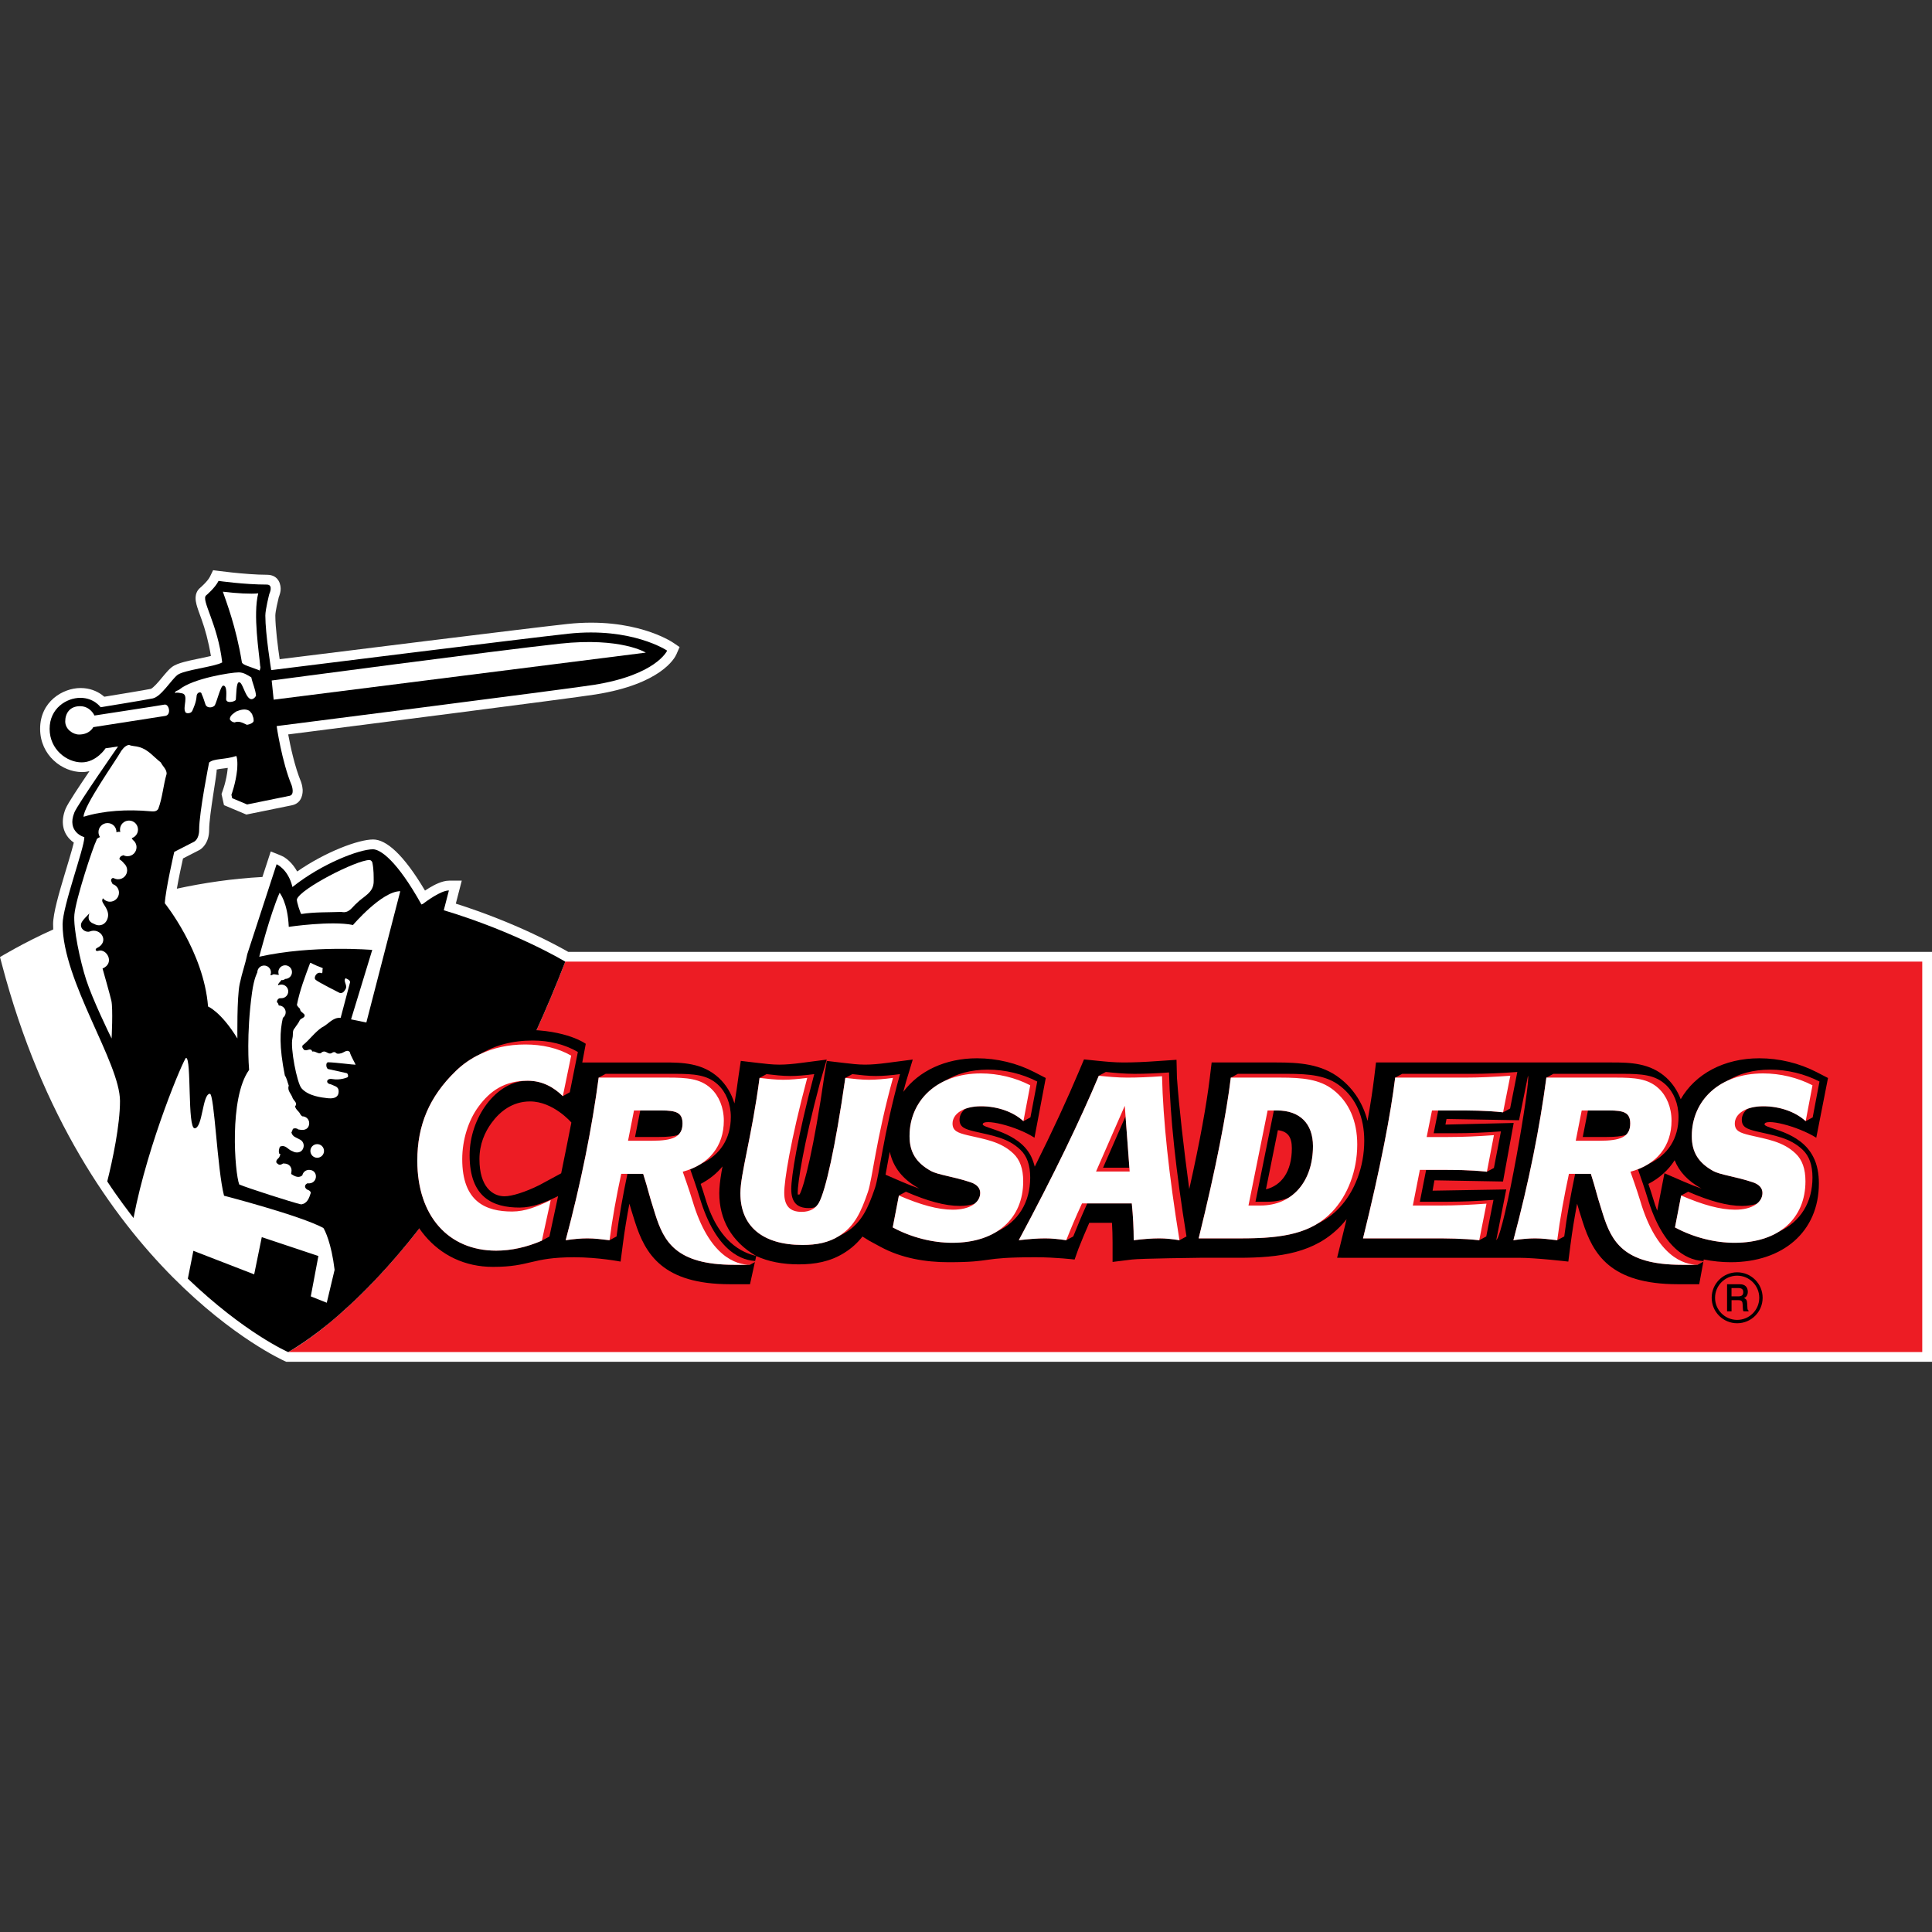 <?xml version="1.0" encoding="utf-8"?>
<!-- Generator: Adobe Illustrator 15.1.0, SVG Export Plug-In  -->
<!DOCTYPE svg PUBLIC "-//W3C//DTD SVG 1.1//EN" "http://www.w3.org/Graphics/SVG/1.1/DTD/svg11.dtd">
<svg version="1.1"
	 xmlns="http://www.w3.org/2000/svg" xmlns:xlink="http://www.w3.org/1999/xlink" xmlns:a="http://ns.adobe.com/AdobeSVGViewerExtensions/3.0/"
	 x="0px" y="0px" width="1000px" height="1000px" viewBox="0 -295.135 1000 1000"
	 overflow="visible" enable-background="new 0 -295.135 1000 1000" xml:space="preserve">
<rect x="0" y="-295.135" width="1000" height="1000" fill="#333333" stroke="none"/>
<defs>
</defs>
<path fill="#FFFFFF" d="M33.964,123.439c1.095-2.688,7.153-11.772,12.327-19.403c-1.213,0.283-2.514,0.448-3.893,0.448
	c-10.151,0-21.629-8.612-21.629-22.395c0-14.155,11.795-21.103,20.951-21.103c4.768,0,8.378,1.655,10.79,3.348
	c0.561,0.392,1.056,0.786,1.486,1.16c6.045-0.982,20.772-3.394,24.161-4.094c0.232-0.134,0.697-0.45,1.113-0.805
	c0.849-0.722,1.805-1.733,2.878-2.973c1.112-1.286,2.191-2.626,3.194-3.804c0.999-1.176,2.209-2.547,3.442-3.537
	c1-0.806,2.168-1.34,3.088-1.7c0.906-0.358,1.993-0.706,3.205-1.036c2.122-0.582,4.671-1.126,7.24-1.659
	c2.396-0.495,4.812-0.98,6.857-1.479c-1.264-7.604-3.058-14.046-4.871-19.026c-1.145-3.151-2.106-5.713-2.595-7.625
	c-0.269-1.05-0.541-2.396-0.465-3.768c0.077-1.396,0.576-3.411,2.377-4.879c0.176-0.148,3.92-3.396,5.077-5.789L110.3,0
	c0,0,16.687,2.367,27.901,2.367c6.326,0,7.297,5.552,7.039,8.01c-0.121,1.164-0.435,2.191-0.663,2.833l-0.27,0.708
	c-0.386,1.563-1.797,7.446-1.797,9.558c0,6.265,1.36,16.566,2.24,22.593c24.072-3.002,129.961-16.196,148.955-18.241
	c34.514-3.719,53.901,9.143,54.566,9.592l3.483,2.355l-1.688,3.853c-0.835,1.906-8.043,15.351-41.9,20.696
	c-13.366,2.111-132.489,17.301-158.999,20.676c1.13,6.149,3.406,16.78,6.626,24.503c0,0,0.226,0.604,0.414,1.342
	c0.184,0.714,0.374,1.678,0.438,2.666c0.087,1.348,0.063,7.097-5.694,8.196l-23.444,4.776l-11.577-4.875l-1.271-5.764
	c0,0,1.027-2.761,1.609-4.885c0.596-2.167,1.273-5.112,1.582-8.259l0.027-0.368c-1.084,0.161-2.124,0.285-3.098,0.41
	c-0.975,0.127-1.87,0.246-2.644,0.455c0.343,1.544-3.885,23.396-3.885,31.187c0,3.371-0.914,5.924-2.199,7.759
	c-1.55,2.216-3.197,2.873-3.197,2.873l-8.136,4.179c-0.759,3.378-2.187,9.941-3.185,15.653c13.801-2.996,28.695-5.221,44.29-6.06
	l4.307-13.206c0,0,5.737,2.174,6.781,2.827c0.853,0.535,1.945,1.334,3.105,2.478c1.287,1.269,2.623,2.931,3.798,5.065
	c14.708-10.194,31.69-16.576,39.328-16.576c6.644,0,15.586,7.479,26.828,26.45c0.699-0.461,1.443-0.934,2.209-1.394
	c2.54-1.522,6.636-3.741,10.3-3.741h6.52l-3.076,11.89c31.167,9.91,52.886,21.912,58.17,24.966H1000v212.184H148.214l-0.98-0.437
	c-0.833-0.37-104.599-46.784-146.278-205.417L0,200.238c0,0,12.177-7.414,27.555-14.291c-0.049-0.92-0.073-1.831-0.073-2.731
	c0-5.592,3.147-16.355,5.843-25.349c1.397-4.667,2.797-9.218,3.846-12.952c0.408-1.45,0.76-2.772,1.035-3.92
	c-0.733-0.509-1.505-1.143-2.238-1.92C32.719,135.621,31.174,130.289,33.964,123.439"/>
<rect x="149.286" y="202.593" fill="#ED1C24" width="845.668" height="202.089"/>
<path fill="#FFFFFF" d="M5.71,202.619c0,0,64.384-39.124,143.446-39.124c79.063,0,143.434,39.124,143.434,39.124
	c-62.081,160.185-143.434,202.087-143.434,202.087S46.867,359.257,5.71,202.619"/>
<path d="M169.134,379.157l4.055-17.025c-1.68-13.918-5.027-20.489-5.815-21.67c-12.006-6.493-51.411-16.686-51.411-16.686
	c-3.493-13.375-5.019-52.767-7.325-52.767c-3.896,0-3.706,17.849-7.892,17.849c-3.806,0-1.521-36.433-4.453-36.433
	c-0.973,0-19.681,43.606-27.179,82.874c-1.864-2.424-8.279-10.72-13.599-18.936c2.792-11.086,6.597-29.141,6.597-41.589
	c0-19.983-29.711-61.854-29.711-91.531c0-9.311,11.26-39.411,11.26-45.036c0,0-9.337-2.559-5.15-12.838
	c1.683-4.126,22.582-34.12,22.582-34.12l-6.445,0.924c0,0-4.718,7.292-12.378,7.292c-7.659,0-16.582-6.64-16.582-17.35
	c0-10.707,8.828-16.053,15.906-16.053s10.478,4.865,10.478,4.865s22.654-3.664,26.979-4.557c4.325-0.892,9.517-9.515,12.769-12.13
	c3.25-2.612,19.396-4.237,23.194-6.51c-2.276-19.994-11.22-32.556-8.274-34.726c0,0,4.667-3.92,6.375-7.461
	c0,0,13.42,1.9,24.961,1.9c3.64,0,1.308,4.877,1.308,4.877s-2.046,7.992-2.046,11.183c0,9.549,3.044,28.21,3.044,28.21
	s132.292-16.529,153.736-18.838c32.988-3.553,51.197,8.754,51.197,8.754s-5.518,12.6-38.065,17.739
	C292.211,61.739,143.19,80.683,143.19,80.683s2.664,18.422,7.77,30.666c0,0,1.747,4.887-1.084,5.428l-21.976,4.475l-7.733-3.256
	l-0.387-1.759c0,0,2.284-6.092,2.967-13.025c0,0,0.459-4.865-0.408-7.054c-5.985,1.997-11.541,1.156-14.108,3.39
	c0,0-5.154,25.752-5.154,34.862c0,4.838-2.577,6.104-2.577,6.104l-10.31,5.291c0,0-4.477,19.345-4.884,26.587
	c0,0,20.127,24.903,22.383,53.447c0,0,6.662,2.633,15.192,16.548c0,0-0.323-21.215,1.186-28.271
	c1.377-6.453,2.75-9.576,3.915-15.371l15.179-46.546c0,0,5.991,2.464,8.206,11.783c15.333-12.219,34.69-19.534,41.646-19.534
	c3.775,0,12.319,5.566,25.202,28.705l0.087-0.364l0.356,0.096c1.862-1.43,9.54-7.12,13.692-7.12l-2.648,10.236
	c37.928,11.448,62.888,26.619,62.888,26.619c-39.981,103.16-87.954,157.263-117.045,182.71
	c-14.505,12.793-26.387,19.375-26.387,19.375s-22.446-9.747-51.929-38.002l2.864-14.423l31.47,12.19l3.934-19.263l29.301,9.769
	l-3.936,20.888L169.134,379.157z"/>
<path fill="#FFFFFF" d="M160.659,300.596c0-1.947,1.579-3.527,3.527-3.527c1.947,0,3.526,1.58,3.526,3.527s-1.579,3.527-3.526,3.527
	C162.238,304.123,160.659,302.543,160.659,300.596"/>
<path fill="#FFFFFF" d="M147.201,307.122c2.124-0.004,3.703,1.573,3.703,3.523c0,0.571-0.215,1.872-0.215,1.872
	c1.492,0.95,3.392,2.169,5.292,1.084c0.113-0.131,0.289-0.265,0.512-0.402c0.331-1.604,1.752-2.812,3.454-2.812
	c5.141,0,4.64,7.652-0.831,6.957c0,0-0.891,0.442-1.103,1.005c-0.406,0.95,0.273,1.898,1.087,2.306
	c0.813,0.271,1.626,0.68,1.763,1.627c-0.814,2.577-1.763,5.562-5.019,5.97c-4.827-1.091-28.428-8.704-32.015-10.31
	c-2.314-6.005-5.358-44.833,5.108-59.296c-0.134-1.764-1.494-18.182,1.505-39.979c1.069-7.756,2.747-10.37,2.747-10.514
	c0-1.947,1.58-3.526,3.527-3.526c1.949,0,3.526,1.579,3.526,3.526c0,0.475-0.095,0.929-0.263,1.343
	c0.353,0.493,1.035-0.227,1.619-0.345c1.004,0,1.825,0.368,2.761,0.273c-0.182-0.43-0.285-0.899-0.285-1.394
	c0-1.949,1.58-3.529,3.527-3.529s3.526,1.58,3.526,3.529c0,1.936-1.562,3.507-3.491,3.525c-0.604,0.461-1.25,0.76-1.967,0.58
	c-0.542,0.95-1.766,1.628-1.766,2.712c0.546-0.204,1.137-0.368,1.766-0.368c1.947,0,3.524,1.58,3.524,3.528
	c0,1.947-1.577,3.527-3.524,3.527c-0.274,0-1.095,0.023-1.222,0.097c-0.813,0.406-1.221,1.356-1.084,2.034
	c0.821,0.41,0.778,1.647,0.982,1.647c1.947,0,3.526,1.58,3.526,3.527c0,1.175-0.574,2.214-1.456,2.858
	c-1.517,6.636-2.003,14.757,1.018,29.815c1.084,1.626,1.356,3.525,2.034,5.289c-0.95,2.579,1.356,4.206,2.034,6.512
	c0.678,1.356,2.712,2.578,1.222,4.204c0.406,1.766,1.898,2.442,2.577,3.798c0.264,0.57,0.653,0.986,1.089,1.34
	c2.068-0.002,3.647,1.577,3.647,3.523c0,2.407-1.579,3.529-3.526,3.529c-1.006,0-1.904-0.251-2.16-0.251
	c-0.678-0.679-1.763-0.679-2.576-0.408c-0.542,0.542-0.408,1.358-0.95,1.9c0.55,2.387,2.595,2.66,4.194,3.642
	c1.28,0.531,2.181,1.79,2.181,3.26c0,1.316-0.806,3.529-3.527,3.529c-1.269,0-2.306-0.665-2.306-0.665
	c-2.306-0.679-3.526-3.662-6.512-2.306c-0.406,1.222-0.813,2.306-0.271,3.664c1.086,0,0.136,0.948,0.136,1.356
	c-0.271,1.084-2.171,1.628-1.629,3.255c0.545,0.543,1.358,1.356,2.306,0.951C146.077,307.498,146.485,306.821,147.201,307.122"/>
<path fill="#FFFFFF" d="M189.621,234.112l-7.917-1.628l10.969-35.945c0,0-30.831-2.652-58.486,3.524c0,0,5.577-21.781,10.535-33.096
	c0,0,4.178,4.843,4.746,17.632c0,0,22.271-3.273,33.235-0.95c0,0,14.918-17.499,24.483-17.499L189.621,234.112z"/>
<path fill="#FFFFFF" d="M192.74,151.366c0.782,3.8,0.642,7.27,0.679,9.494c0.103,6.175-5.291,7.868-8.818,11.531
	c-2.169,1.764-3.935,5.428-7.868,4.477c-6.919,0.271-13.837,0-20.754,1.085c-0.408,0-2.578-6.663-2.306-7.613
	c1.796-5.505,30.86-20.333,37.574-20.333C191.911,150.008,192.602,150.687,192.74,151.366"/>
<path fill="#FFFFFF" d="M160.727,203.184c1.72,0.958,4.788,2.217,6.365,2.809c-0.386,0.871,0.097,2.804-0.659,2.599
	c-2.474-1.141-4.28,2.285-3.141,3.331c0.857,1.047,12.491,6.862,12.491,6.862c1.766,0.406,2.442-0.95,3.122-2.034
	c1.084-2.035-1.492-4.072,0-5.564c0.95,0.544,2.169,0.816,2.306,2.038l-4.883,18.448c-4.206-0.273-6.375,3.39-9.767,5.018
	c-3.799,2.576-6.375,6.511-9.903,9.224c-0.542,0.95,0.137,1.627,0.679,2.306c1.492,1.084,3.39-1.492,4.34,0.95
	c1.764-0.544,3.39,2.035,5.02,0.271c2.168-1.222,2.982,1.626,5.154,0.408c0.408-0.408,1.221-0.545,1.764-0.273
	c0.542,0.815,1.627,0.815,2.577,0.542c1.629-0.134,3.39-2.44,4.883-0.676c0.271,1.626,2.984,6.238,2.984,6.512
	c-1.191,0.061-10.168-1.174-14.232-1.261c-1.526,0.157-0.958,3.492,0.153,3.541l9.333,2.061c0.924,0.13,1.073,2.019,0.542,2.169
	c0,0-3.56,1.68-7.896,0.912c-3.052-0.54-3.621,2.314-0.75,2.716c1.39,0.746,3.828,1.015,4.04,3.131
	c0.137,1.355,0.157,4.833-5.997,4.029c-2.411-0.312-9.653-0.942-13.228-5.146c-2.276-2.675-5.882-20.902-4.657-25.854
	c0.499-2.013-0.271-3.799,1.222-5.291c0.813-1.356,1.9-2.44,2.577-4.07c0.679-1.084,2.985-1.219,2.442-2.848
	c-0.812-1.084-2.306-1.492-2.306-2.982c-0.544-0.678-1.221-1.086-1.628-2.036c1.492-7.596,4.206-14.651,6.783-21.568
	L160.727,203.184z"/>
<path fill="#FFFFFF" d="M58.315,162.474c1.892,0.592,3.264,2.359,3.264,4.448c0,2.573-2.084,4.659-4.659,4.659
	c-1.477,0-2.795-0.688-3.647-1.76c-0.198,0.22-0.334,0.642-0.387,1.35c0.271,1.626,3.477,4.414,3.039,7.962
	c-0.317,2.555-2.086,4.659-4.661,4.659c-0.821,0-1.592-0.212-2.262-0.584c-1.239-0.553-4.198-1.396-2.75-5.554
	c-0.76,0.828-3.806,3.675-4.218,5.182c-0.813,2.984,2.542,4.884,4.474,4.14c5.597-2.155,10.458,5.35,3.632,8.612
	c-1.063,0.506-0.715,1.902,0.797,1.413c4.185-1.352,8.758,6.332,2.142,9.168c0,0,4.01,14.085,4.564,16.669
	c0.922,4.123,0.128,19.547,0.128,19.547c-1.223-2.44-9.839-20.14-13.168-30.419c-3.089-9.532-6.754-26.737-6.095-33.742
	c0.766-8.128,9.496-34.591,11.396-38.389c0.142-1.001,1.041-1.324,1.858-1.704c-0.493-0.738-0.78-1.627-0.78-2.583
	c0-2.574,2.086-4.659,4.659-4.659c2.574,0,4.657,1.904,4.657,4.81c0.861-0.526,1.981-0.211,1.981-0.211
	c-0.108-0.396-0.168-0.812-0.168-1.242c0-2.573,2.088-4.659,4.661-4.659c2.574,0,4.659,2.086,4.659,4.659
	c0,2.084-1.368,3.848-3.254,4.443c0.204,0.362,0.404,0.653,0.606,0.946c1.144,0.85,1.886,2.211,1.886,3.747
	c0,2.573-2.086,4.659-4.659,4.659c-0.768,0-1.495-0.187-2.134-0.517c-0.487,0.157-0.946,0.357-1.36,0.587
	c-0.408,0.542-0.948,1.084-0.542,1.626c0.829,0.511,1.626,1.229,2.254,2.074c0.976,0.854,1.591,2.108,1.591,3.505
	c0,2.576-2.086,4.661-4.661,4.661c-0.848,0-1.643-0.227-2.327-0.624l-0.655,0.015C56.846,160.255,57.78,161.413,58.315,162.474"/>
<path fill="#FFFFFF" d="M133.665,11.972c-2.814,11.109,0.509,31.028,1.018,37.812c0.408,0.136-0.272,2.151-0.272,2.151
	c-5.156-2.151-8.98-2.85-9.226-4.34c-3.025-18.528-8.206-31.586-9.832-36.47C121.966,11.972,130.171,12.397,133.665,11.972"/>
<path fill="#FFFFFF" d="M130.07,55.461c0.678,3.256,2.171,6.104,2.442,9.496c-0.544,1.085-1.912,2.362-3.214,1.556
	c-2.62-1.611-3.734-8.649-5.595-8.524c-1.486,0.122-1.363,6.424-1.635,9.003c-0.038,0.946-5.02,2.321-5.02-0.271
	c0-1.358,0.689-7.042-1.496-6.98c-1.303,0-3.046,7.388-4.277,9.995c-0.68,1.443-4.231,2.062-4.975-0.372
	c-0.681-2.044-1.006-3.236-1.92-5.285c-0.263-1.625-2.621-0.788-2.621,1.133c-0.248,3.362-1.549,5.906-2.23,7.578
	c-0.624,1.533-3.487,1.612-3.674,0.434c-1.31-2.288,1.938-8.772-1.594-9.486c-1.222-0.136-2.443-0.68-3.664-0.136
	c-0.135-1.22,1.628-1.22,2.306-1.898c6.988-5.705,26.593-8.818,30.656-8.818C126.061,52.885,128.036,54.241,130.07,55.461"/>
<path fill="#FFFFFF" d="M130.613,74.859c0.271,1.084,0.678,1.218,0.678,3.122c0,0.952-2.036,1.898-3.526,2.032
	c-2.034-0.948-4.071-2.169-6.377-1.22c-1.084-0.136-2.168-0.812-2.44-1.763c0.135-1.901,2.035-2.985,3.391-3.935
	c2.035-0.813,4.612-1.626,6.783-0.271C129.121,72.825,130.477,74.181,130.613,74.859"/>
<path fill="#FFFFFF" d="M72.013,91.545c4.612,1.221,7.462,5.02,11.258,8.002c0.95,2.034,2.984,3.392,2.984,5.833
	c-1.763,5.968-2.169,12.48-4.34,18.176c-0.95,1.493-2.577,1.358-4.07,1.222c-11.723-1.065-24.214-0.388-34.59,2.848
	c0-5.609,16.685-29.03,19.398-33.912c0,0,2.001-3.254,4.206-3.254C68.485,91.137,70.249,91.002,72.013,91.545"/>
<path fill="#FFFFFF" d="M41.423,70.383c5.386,0,7.462,4.835,7.462,4.835s34.11-5.205,36.234-5.648
	c2.373-0.495,3.695,5.265,0.473,5.843l-37.319,5.823c0,0-1.77,3.818-7.358,3.818c-3.118,0-7.155-2.696-7.155-6.783
	S36.038,70.383,41.423,70.383"/>
<path fill="#FFFFFF" d="M141.647,67.012l-1.018-9.921c0,0,117.761-15.687,149.298-19.079c31.54-3.391,44.341,4.649,44.341,4.649
	L141.647,67.012z"/>
<path d="M790.887,261.669l-4.639,23.026l-37.538-0.647l-0.559,2.906l35.334-0.848l-5.533,30.31l-35.493-0.633l-0.957,5.372
	l38.126-0.633l-5.179,26.282C778.716,343.198,792.363,264.538,790.887,261.669 M857.764,331.514l3.75-19.385l10.223,4.432
	c3.289,1.427,6.305,2.601,9.072,3.543l-0.604-0.327c-6.45-3.632-10.986-8.338-13.412-14.368c-3.224,5.087-7.83,9.246-13.596,12.242
	c0.875,2.585,1.767,5.297,2.373,7.343C856.275,327.374,857.01,329.541,857.764,331.514 M295.74,285.881
	c0,0-9.322-10.916-21.4-10.916c-8.992,0-15.501,5.076-19.879,11.068c-3.503,4.767-6.304,11.056-6.304,18.782
	c0,14.558,6.961,19.245,12.968,19.245c3.721,0,10.632-2.084,18.097-5.811l11.245-6.083
	C291.438,307.738,294.863,290.225,295.74,285.881 M372.298,322.475c0-2.897,0.395-6.482,1.114-10.769l0.548-3.107
	c-2.984,3.653-6.785,6.707-11.296,9.053c0.875,2.585,1.766,5.297,2.374,7.343c7.736,26.065,22.713,28.885,26.407,29.99
	C378.53,347.51,372.298,335.971,372.298,322.475 M460.552,300.988l-0.469,2.479c-0.662,3.545-1.222,6.688-1.72,9.42l8.477,3.673
	c3.29,1.427,6.306,2.601,9.073,3.543l-0.603-0.327C467.36,315.3,462.317,309.194,460.552,300.988 M661.432,289.837l-6.172,30.615
	c7.917-1.95,13.398-9.028,13.398-21.249C668.658,293.409,666.591,290.484,661.432,289.837 M297.223,355.618
	c-22.395,0-22.538,4.983-42.071,4.983c-29.186,0-48.63-24.202-48.63-56.709c0-24.139,20.291-66.01,64.668-66.01
	c22.375,0,31.999,7.264,31.999,7.264l-1.809,9.658h42.415c9.348,0,19.812,0.198,28.202,7.911c3.862,3.562,6.609,8.17,8.151,13.287
	c0.744-4.482,1.473-9.275,2.142-14.378l1.146-7.643l8.771,1.039c3.728,0.439,7.45,0.902,11.178,0.902
	c3.398,0,7.096-0.342,11.292-0.89l13.237-1.724l-3.439,11.783c-8.822,33.069-11.594,52.297-11.594,57.144
	c0,0.372,0.012,0.686,0.034,0.944c0.502,0,0.801-0.047,0.977-0.089c2.425-4.601,7.44-24.244,12.808-61.578l1.241-7.518l8.663,1.025
	c3.728,0.439,7.452,0.902,11.177,0.902c3.399,0,7.096-0.342,11.294-0.89l13.36-1.74l-3.583,11.869l-1.309,4.852
	c8.042-10.814,21.759-17.377,38.153-17.377c10.335,0,20.666,2.503,29.66,7.145l5.932,3.06l-5.845,30.916
	c-9.32-6.1-26.784-10.208-26.784-6.918c0,2.085,18.475,3.646,24.956,16.42c0.854,1.737,1.501,3.571,1.971,5.475
	c9.322-18.67,16.929-35.162,22.924-49.415l2.565-6.101l6.585,0.669c4.447,0.453,8.995,0.918,13.856,0.918
	c5.203,0,10.935-0.233,17.307-0.698l10.144-0.683l0.227,9.385c1.146,15.628,3.396,35.429,6.359,57.523
	c5.547-24.62,8.987-43.942,10.649-57.655l0.951-7.872h33.595c11.402,0,23.233,0.653,32.946,8.295
	c7.188,5.605,11.865,13.184,14.139,21.947c1.542-8.616,2.679-16.083,3.438-22.37l0.953-7.872h43.841h78.262
	c9.347,0,19.812,0.198,28.202,7.911c3.307,3.05,5.796,6.866,7.41,11.114c7.482-13.067,22.409-21.194,40.652-21.194
	c10.333,0,20.666,2.503,29.661,7.145l5.93,3.06l-6.076,30.916c-9.815-6.149-26.784-10.217-26.784-6.918
	c0,2.261,18.397,3.192,25.241,16.875c2.072,3.96,2.896,8.732,2.896,13.698c0,24.961-18.58,40.778-45.629,40.778
	c-4.585,0-9.273-0.479-13.938-1.413l-2.376,12.807h-11.071c-34.818,0-43.9-15.498-49.255-32.312
	c-1.411-4.433-2.266-7.262-2.876-9.377c-1.364,7.2-2.521,14.256-3.411,21.169l-1.137,8.809c0,0-16.655-1.968-25.547-1.968
	l-94.124-0.004l2.738-11.09c0.748-3.026,1.47-5.993,2.165-8.899c-0.953,1.207-1.956,2.365-3.006,3.465
	c-13.321,13.976-31.289,16.523-52.964,16.523h-20.05c0,0-30.612,0.342-35.054,0.895l-10.049,1.251v-10.127
	c0-3.354-0.101-6.71-0.298-10.109h-11.764c-2.164,4.897-4.003,9.382-5.605,13.411l-1.988,5.588c0,0-9.628-1.188-20.182-1.188
	c-29.45,0-21.043,2.568-45.104,2.568c-11.768,0-24.243-2.044-35.104-7.919l-5.769-3.122l-3.639-2.249
	c-2.462,3.157-5.514,6.028-9.445,8.471c-7.309,4.572-15.2,5.936-23.57,5.936c-8.319,0-15.771-1.456-21.972-4.316l-3.226,14.594
	h-10.296c-34.821,0-43.904-15.498-49.258-32.312c-1.411-4.433-2.265-7.262-2.875-9.377c-1.364,7.2-2.52,14.256-3.41,21.169
	l-1.139,8.809C321.232,357.873,309.753,355.618,297.223,355.618"/>
<path fill="#ED1C24" d="M294.922,270.227l-3.604,1.998c-5.019-4.944-11-7.971-18.186-7.971c-16.416,0-30.059,19.274-30.059,38.54
	c0,22.047,12.204,27.102,25.839,27.102c6.735,0,12.952-2.541,19.964-5.923l-4.506,20.934l-4.042,2.177
	c-7.773,3.369-15.658,5.116-23.528,5.116c-24.659,0-40.8-17.911-40.8-46.544c0-18.501,6.29-33.154,19.717-46.233
	c3.664-3.651,7.919-6.62,12.595-8.817c7.67-4.697,16.944-7.171,27.405-7.171c8.585,0,16.506,1.948,23.388,5.922L294.922,270.227z
	 M313.495,260.679h35.914c9.694,0,16.636,0.48,22.144,5.547c4.187,3.858,6.719,9.889,6.719,16.761
	c0,11.096-5.437,19.74-15.562,24.369c-1.654,1.044-3.476,1.955-5.455,2.725c0.819,2.316,3.508,9.956,4.823,14.389
	c8.576,28.891,22.604,33.097,29.713,33.097l-3.628,1.956h-8.263c-30.164,0-36.313-12.198-40.733-26.081
	c-4.257-13.372-3.299-11.721-6.274-21.005h-8.136c-2.347,11.127-4.291,21.932-5.642,32.414l-3.631,1.953
	c-3.966-0.481-7.711-0.963-11.455-0.963c-3.417,0-7.162,0.36-11.237,0.963c7.272-27.264,12.564-52.952,16.036-76.705
	c0.34-2.555,0.685-5.049,1.039-7.466L313.495,260.679z M328.698,293.358h12.449c4.123,0,7.426-0.292,9.921-1.065
	c1.473-1.365,2.204-3.277,2.204-5.904c0-5.668-3.305-6.753-11.016-6.753h-10.859L328.698,293.358z M396.771,260.831
	c4.075,0.483,8.152,0.964,12.227,0.964c3.747,0,7.822-0.36,12.45-0.964c-8.813,33.042-11.896,53.299-11.896,59.451
	c0,6.753,2.863,9.889,9.033,9.889c1.249,0,2.395-0.155,3.434-0.447c0.792-0.707,1.451-1.56,1.971-2.544
	c3.303-6.27,8.261-27.614,13.549-64.394l3.628-1.954c4.076,0.483,8.153,0.964,12.23,0.964c3.745,0,7.82-0.36,12.447-0.964
	c-8.813,31.955-10.686,52.456-12.999,59.088c-3.526,10.251-6.831,17.726-14.983,22.792c-1.098,0.687-2.225,1.284-3.385,1.801
	c-5.643,3.528-11.701,4.733-19.082,4.733c-20.821,0-32.168-9.767-32.168-26.769c0-10.008,5.95-29.423,9.917-59.691L396.771,260.831z
	 M536.869,264.659l-3.526,18.57l-3.628,1.953c-5.065-4.703-13.221-7.717-21.922-7.717c-3.16,0-5.868,0.467-8.07,1.271
	c-1.998,1.559-3.063,3.559-3.063,5.7c0,3.857,2.755,4.823,7.603,6.029c9.252,2.171,17.297,3.256,23.905,9.526
	c3.413,3.256,5.066,7.958,5.066,14.352c0,12.867-6.18,22.875-17.32,28.017c-5.944,3.706-13.694,5.771-22.993,5.771
	c-10.245,0-21.261-2.772-30.847-7.958l3.197-16.52l3.628-1.954c11.127,4.823,20.27,7.355,27.872,7.355
	c3.039,0,5.627-0.426,7.728-1.172c1.875-1.5,2.855-3.436,2.855-5.555c0-2.534-1.763-4.462-5.068-5.548
	c-9.473-3.135-16.744-3.739-20.601-5.908c-7.492-4.222-10.907-9.646-10.907-17.968c0-12.734,6.835-23.254,18.342-28.612
	c5.941-3.671,13.475-5.781,22.191-5.781C520.236,258.508,529.158,260.679,536.869,264.659 M572.367,259.713
	c4.738,0.483,9.586,0.966,14.764,0.966c5.396,0,11.346-0.241,17.956-0.723c0.551,22.67,3.525,51.009,9.034,84.894l-3.63,1.953
	c-3.898-0.619-7.234-0.963-10.465-0.963c-3.855,0-8.371,0.36-13.221,0.963c0-6.27-0.33-12.54-0.991-19.054h-23.049
	c-2.89,6.336-5.252,12.066-7.253,17.101l-3.63,1.953c-3.966-0.603-7.602-0.963-10.904-0.963c-3.967,0-8.594,0.36-13.662,0.963
	c18.179-33.884,31.838-62.344,41.423-85.134L572.367,259.713z M582.583,282.644l-11.647,26.631h13.632L582.583,282.644z
	 M640.694,260.679h25.668c11.456,0,20.382,0.845,27.432,6.391c8.042,6.27,12.339,16.038,12.339,28.218
	c0,13.625-4.958,26.409-13,34.851c-3.352,3.513-7.1,6.181-11.337,8.187c-9.7,5.914-22.181,7.515-38.782,7.515H620.43
	c9.131-36.975,14.418-64.928,16.627-83.136L640.694,260.679z M659.357,279.636l-9.52,47.245h6.278c4.072,0,7.788-0.761,11.079-2.188
	c7.795-5.101,12.394-14.583,12.394-26.605c0-11.577-6.721-18.451-18.617-18.451H659.357z M785.364,259.713l-3.746,18.933
	l-3.628,1.954c-0.682-0.056-1.362-0.125-2.041-0.208c-8.018-0.757-15.395-0.757-22.305-0.757h-9.212l-2.364,11.792h11.128
	c7.491,0,15.422-0.361,23.687-0.963l-3.638,18.933l-3.628,1.952c-8.813-0.964-16.856-0.964-24.346-0.964h-7.111l-3.251,16.495
	h14.431c7.492,0,15.424-0.36,23.688-0.963l-3.748,18.934l-3.628,1.953c-8.813-0.963-16.965-0.963-24.347-0.963h-35.804
	c9.145-37.022,14.433-64.999,16.636-83.208l3.628-1.953h35.915C769.171,260.679,777.102,260.317,785.364,259.713 M767.503,311.35
	c0,0,0.104-0.283,0.134-0.699L767.503,311.35z M941.766,264.659l-3.525,18.57l-3.63,1.953c-5.066-4.703-13.219-7.717-21.923-7.717
	c-3.16,0-5.868,0.467-8.069,1.271c-2.001,1.559-3.063,3.559-3.063,5.7c0,3.857,2.754,4.823,7.604,6.029
	c9.253,2.171,17.293,3.256,23.903,9.526c3.416,3.256,5.068,7.958,5.068,14.352c0,12.867-6.182,22.875-17.32,28.017
	c-5.945,3.706-13.694,5.771-22.993,5.771c-10.246,0-21.264-2.772-30.847-7.958l3.195-16.52l3.628-1.954
	c11.127,4.823,20.27,7.355,27.871,7.355c3.041,0,5.627-0.426,7.728-1.172c1.875-1.5,2.855-3.436,2.855-5.555
	c0-2.534-1.763-4.462-5.068-5.548c-9.473-3.135-16.744-3.739-20.601-5.908c-7.489-4.222-10.906-9.646-10.906-17.968
	c0-12.734,6.836-23.254,18.343-28.612c5.943-3.671,13.472-5.781,22.192-5.781C925.129,258.508,934.054,260.679,941.766,264.659
	 M804.028,260.679h35.912c9.695,0,16.637,0.48,22.145,5.547c4.185,3.858,6.719,9.889,6.719,16.761
	c0,11.096-5.437,19.74-15.563,24.369c-1.654,1.044-3.475,1.955-5.454,2.725c0.819,2.316,3.508,9.956,4.824,14.389
	c8.576,28.891,22.603,33.097,29.712,33.097l-3.63,1.956h-8.261c-30.166,0-36.314-12.198-40.733-26.081
	c-4.258-13.372-3.301-11.721-6.273-21.005h-8.136c-2.347,11.127-4.291,21.932-5.643,32.414l-3.629,1.953
	c-4.05-0.492-7.753-0.963-11.457-0.963c-3.415,0-7.163,0.36-11.237,0.963c8.041-30.147,13.659-58.363,17.075-84.171L804.028,260.679
	z M819.23,293.358h12.449c4.123,0,7.426-0.292,9.919-1.065c1.474-1.365,2.206-3.277,2.206-5.904c0-5.668-3.306-6.753-11.018-6.753
	h-10.856L819.23,293.358z"/>
<path fill="#FFFFFF" d="M309.868,262.632h35.914c9.692,0,16.633,0.482,22.142,5.547c4.186,3.86,6.722,9.889,6.722,16.763
	c0,13.023-7.494,22.669-21.263,26.407c0,0,3.503,9.806,5.067,15.074c8.578,28.893,22.603,33.099,29.713,33.099h-8.262
	c-30.165,0-36.312-12.197-40.732-26.078c-4.258-13.375-3.302-11.723-6.277-21.008h-11.347c-2.533,11.818-4.625,23.274-6.059,34.368
	c-3.966-0.483-7.711-0.963-11.458-0.963c-3.414,0-7.159,0.359-11.236,0.963C300.833,316.658,306.452,288.44,309.868,262.632
	 M325.069,295.311h12.449c10.575,0,15.753-1.928,15.753-8.922c0-5.669-3.304-6.753-11.017-6.753h-14.1L325.069,295.311z
	 M393.142,262.784c4.076,0.483,8.152,0.966,12.227,0.966c3.747,0,7.822-0.362,12.45-0.966
	c-8.814,33.042-11.897,53.301-11.897,59.451c0,6.753,2.864,9.889,9.033,9.889c4.297,0,7.381-1.809,9.034-4.944
	c3.305-6.27,8.263-27.615,13.549-64.395c4.076,0.483,8.153,0.966,12.23,0.966c3.745,0,7.819-0.362,12.447-0.966
	c-8.813,31.957-10.686,52.456-13,59.088c-3.525,10.251-6.83,17.726-14.983,22.793c-5.397,3.376-11.456,4.58-18.838,4.58
	c-20.82,0-32.168-9.768-32.168-26.769C383.225,312.467,389.174,293.053,393.142,262.784 M533.241,266.612l-3.526,18.569
	c-5.067-4.703-13.219-7.717-21.922-7.717c-9.365,0-14.762,4.102-14.762,8.925c0,3.857,2.753,4.823,7.601,6.029
	c9.254,2.171,17.297,3.256,23.905,9.528c3.415,3.256,5.07,7.958,5.07,14.35c0,19.052-13.554,31.834-36.686,31.834
	c-10.247,0-21.264-2.772-30.848-7.958l3.195-16.521c11.127,4.823,20.269,7.357,27.871,7.357c9.145,0,14.213-3.86,14.213-8.684
	c0-2.531-1.763-4.461-5.068-5.547c-9.475-3.135-16.746-3.737-20.601-5.909c-7.493-4.219-10.907-9.646-10.907-17.967
	c0-18.572,14.541-32.438,36.906-32.438C516.606,260.463,525.528,262.632,533.241,266.612 M568.737,261.668
	c4.737,0.483,9.585,0.964,14.764,0.964c5.398,0,11.348-0.239,17.958-0.723c0.549,22.67,3.525,51.009,9.032,84.894
	c-3.744-0.604-7.161-0.963-10.467-0.963c-3.854,0-8.371,0.359-13.219,0.963c0-6.27-0.33-12.54-0.991-19.052h-25.776
	c-3.308,7.113-5.951,13.504-8.153,19.052c-3.966-0.604-7.604-0.963-10.906-0.963c-3.967,0-8.594,0.359-13.662,0.963
	C545.493,312.918,559.154,284.459,568.737,261.668 M582.179,277.224l-14.871,34.007h17.405L582.179,277.224z M637.066,262.632
	h25.668c11.456,0,20.38,0.845,27.43,6.391c8.042,6.272,12.339,16.04,12.339,28.218c0,13.626-4.956,26.409-13,34.851
	c-10.575,11.093-25.116,13.749-46.487,13.749H620.43C629.574,308.818,634.862,280.841,637.066,262.632 M656.124,279.636l-9.915,49.2
	h6.279c16.416,0,27.101-12.419,27.101-30.75c0-11.576-6.721-18.45-18.619-18.45H656.124z M781.736,261.668l-3.748,18.931
	c-8.812-0.963-16.854-0.963-24.346-0.963h-12.447l-2.755,13.748h11.128c7.491,0,15.422-0.361,23.685-0.965l-3.636,18.931
	c-8.813-0.963-16.856-0.963-24.346-0.963h-10.356l-3.634,18.45h14.431c7.492,0,15.422-0.362,23.686-0.963l-3.746,18.931
	c-8.812-0.963-16.967-0.963-24.347-0.963h-35.804c9.145-37.022,14.431-65,16.634-83.208h35.917
	C765.541,262.632,773.474,262.272,781.736,261.668 M938.136,266.612l-3.525,18.569c-5.068-4.703-13.219-7.717-21.923-7.717
	c-9.364,0-14.761,4.102-14.761,8.925c0,3.857,2.752,4.823,7.602,6.029c9.253,2.171,17.295,3.256,23.905,9.528
	c3.414,3.256,5.066,7.958,5.066,14.35c0,19.052-13.55,31.834-36.686,31.834c-10.244,0-21.26-2.772-30.845-7.958l3.193-16.521
	c11.129,4.823,20.271,7.357,27.871,7.357c9.146,0,14.213-3.86,14.213-8.684c0-2.531-1.763-4.461-5.066-5.547
	c-9.477-3.135-16.746-3.737-20.603-5.909c-7.491-4.219-10.904-9.646-10.904-17.967c0-18.572,14.54-32.438,36.903-32.438
	C921.501,260.463,930.426,262.632,938.136,266.612 M800.398,262.632h35.914c9.693,0,16.635,0.482,22.143,5.547
	c4.187,3.86,6.721,9.889,6.721,16.763c0,13.023-7.491,22.669-21.261,26.407c0,0,3.502,9.806,5.065,15.074
	c8.576,28.893,22.603,33.099,29.712,33.099h-8.261c-30.168,0-36.314-12.197-40.733-26.078c-4.258-13.375-3.301-11.723-6.275-21.008
	h-11.347c-2.533,11.818-4.627,23.274-6.059,34.368c-3.967-0.483-7.711-0.963-11.459-0.963c-3.413,0-7.161,0.359-11.235,0.963
	C791.366,316.658,796.984,288.44,800.398,262.632 M815.603,295.311h12.447c10.576,0,15.753-1.928,15.753-8.922
	c0-5.669-3.304-6.753-11.016-6.753h-14.101L815.603,295.311z M248.553,250.487c6.825-3.293,14.627-4.996,23.345-4.996
	c8.585,0,16.861,1.798,23.741,5.771l-4.323,20.96c-4.648-4.572-10.563-7.97-18.184-7.97c-11.813,0-19.383,5.084-25.519,13.482
	c-5.175,7.042-8.362,17.09-8.362,27.115c0,22.086,12.204,27.103,25.837,27.103c6.737,0,12.954-2.542,19.966-5.924l-4.576,20.984
	c-7.772,3.369-15.808,5.186-23.677,5.186c-24.659,0-40.8-17.912-40.8-46.542c0-18.504,6.29-33.154,19.717-46.235
	C239.384,255.77,243.875,252.682,248.553,250.487"/>
<path d="M893.922,369.583h6.044c0.409,0,0.663,0.02,0.742,0.02c2.456,0,3.958,1.462,3.958,3.899c0,1.599-0.742,2.769-2.01,3.258
	c1.328,0.429,1.601,1.286,1.678,2.806l0.117,2.009c0.039,0.819,0.059,1.326,0.586,1.62v0.409h-2.615
	c-0.271-0.507-0.311-1.112-0.35-1.853l-0.077-1.677c-0.079-1.463-0.371-2.242-2.225-2.242h-0.446h-3.083v5.771h-2.319V369.583z
	 M896.222,371.552v4.311h3.334c1.834,0,2.751-0.546,2.751-2.185c0-1.619-0.936-2.126-2.691-2.126H896.222z M899.149,363.406
	c7.285,0,13.188,5.904,13.188,13.188s-5.903,13.188-13.188,13.188c-7.282,0-13.186-5.904-13.186-13.188
	S891.867,363.406,899.149,363.406 M899.149,365.151c-6.316,0-11.44,5.122-11.44,11.442s5.124,11.442,11.44,11.442
	c6.321,0,11.443-5.122,11.443-11.442S905.471,365.151,899.149,365.151"/>
</svg>
